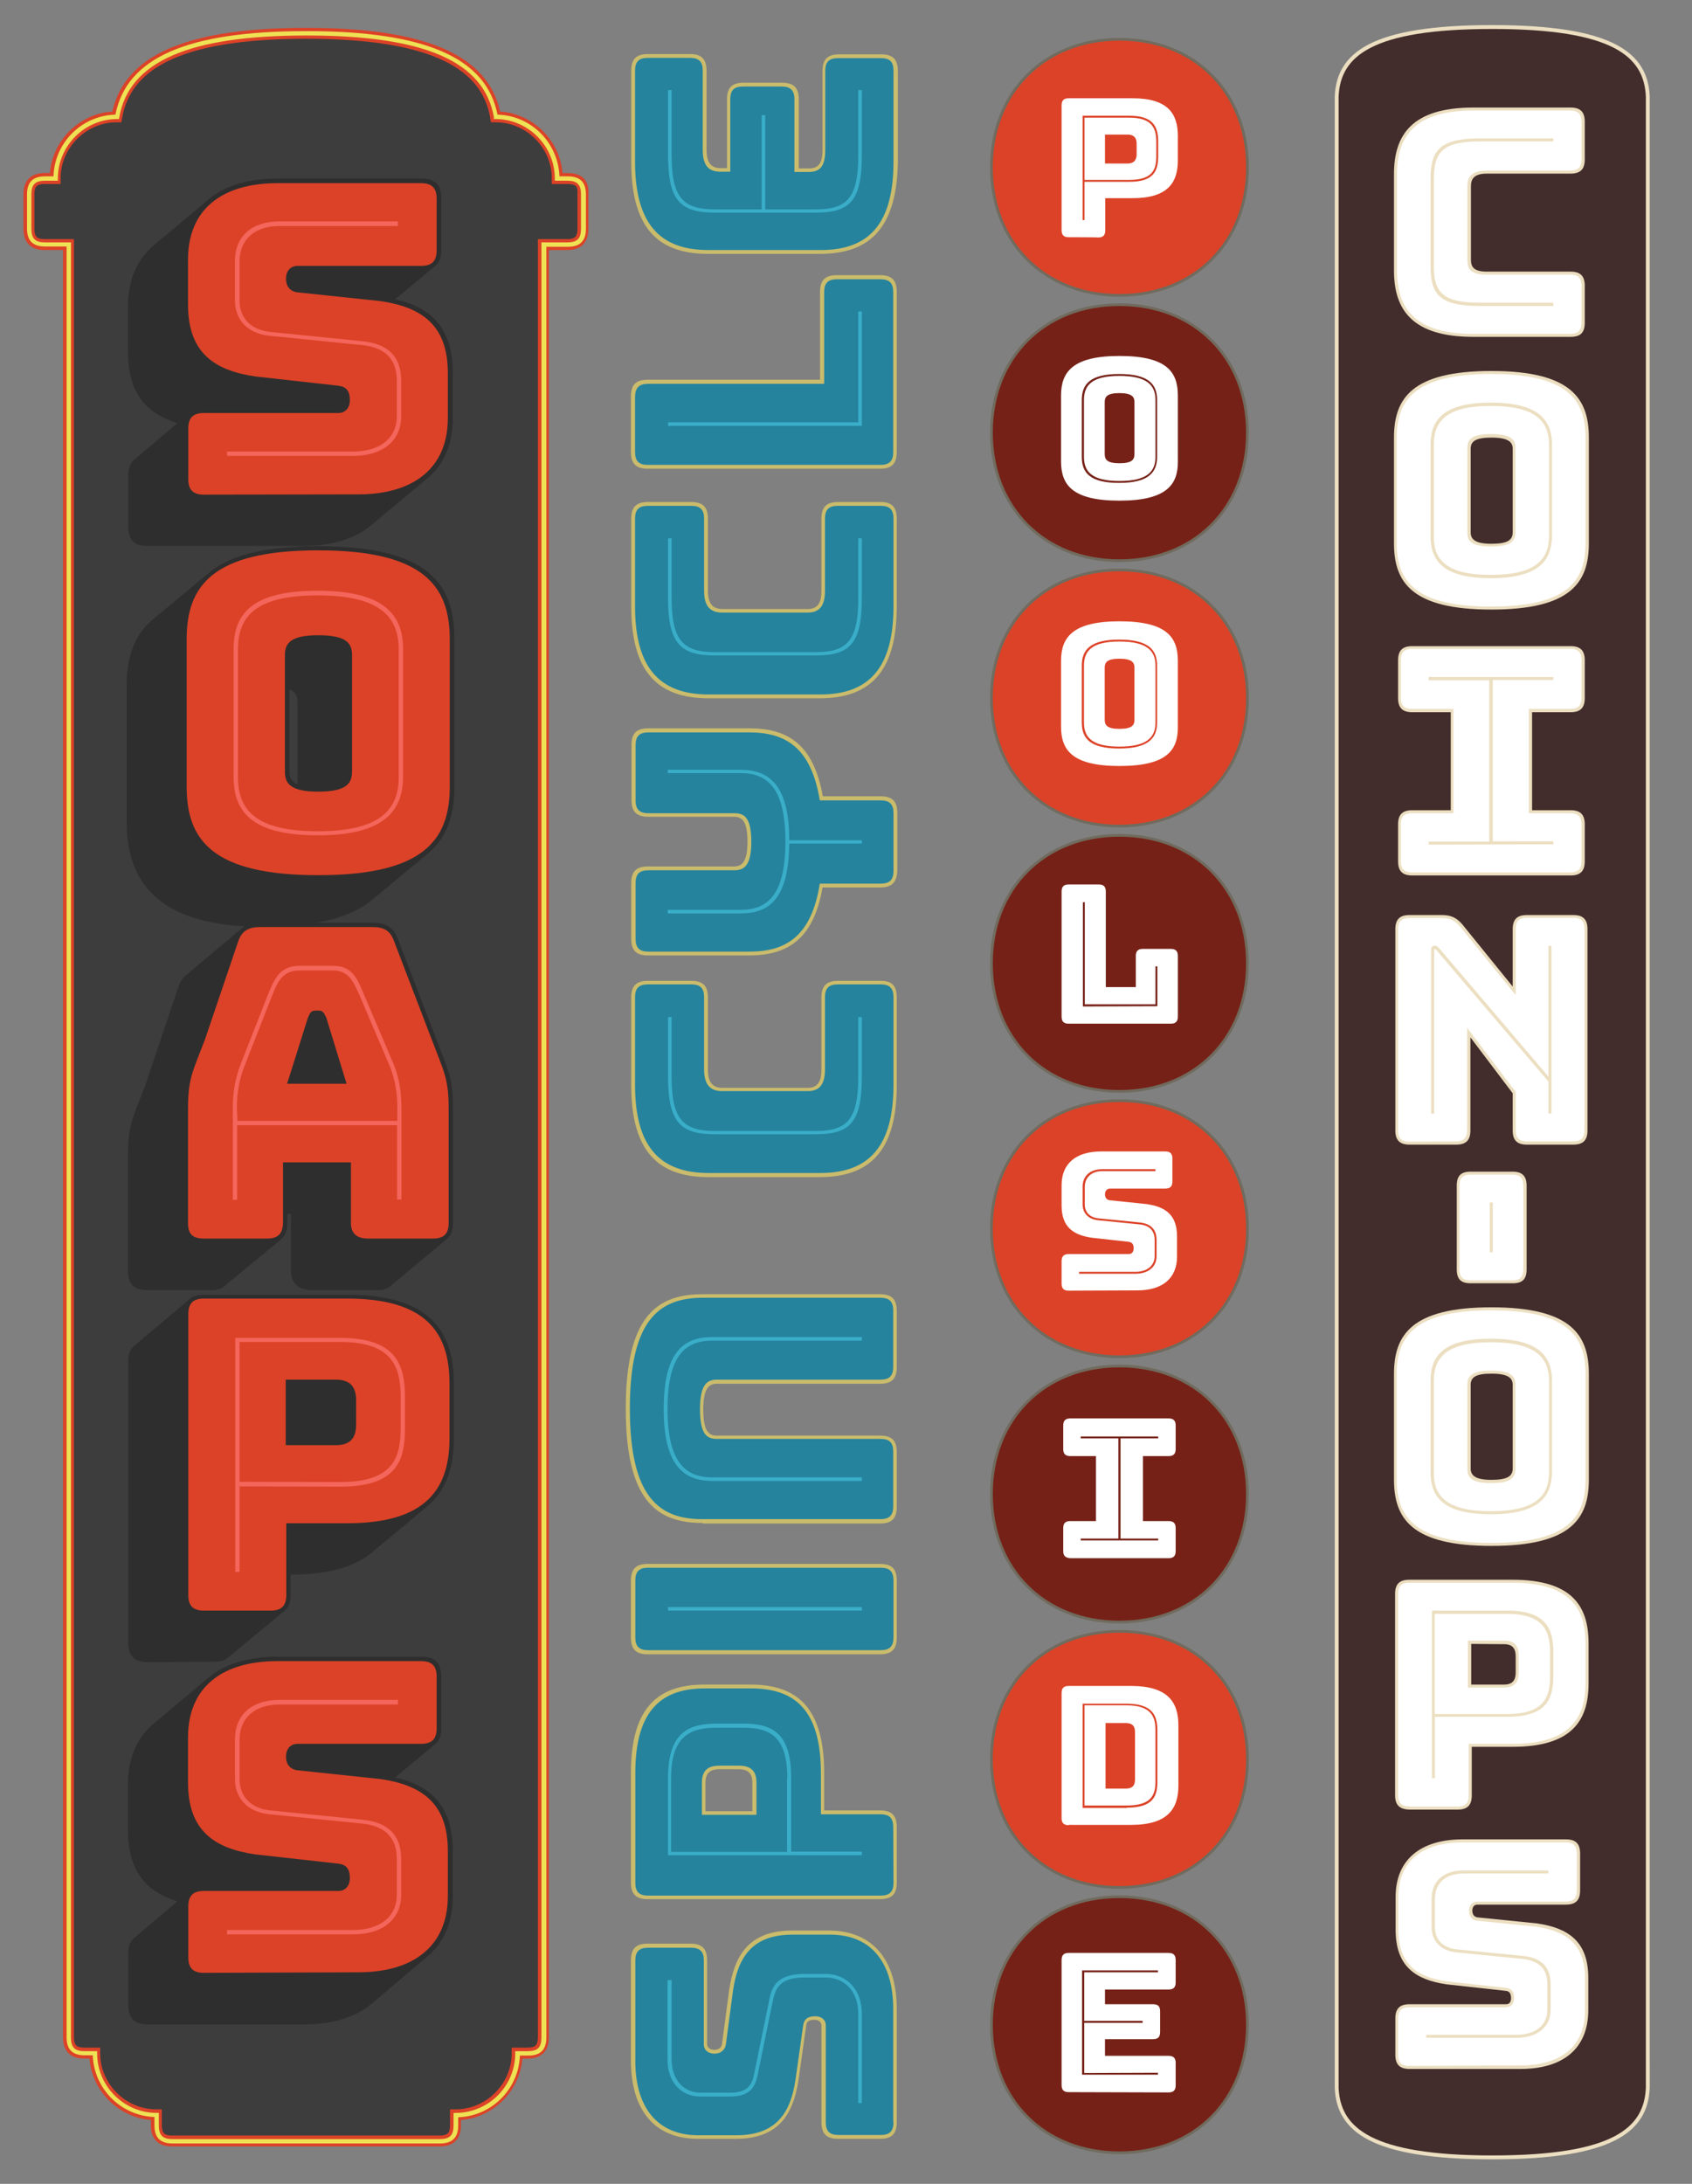 <?xml version="1.0" encoding="utf-8"?>
<!-- Generator: Adobe Illustrator 17.1.0, SVG Export Plug-In . SVG Version: 6.00 Build 0)  -->
<!DOCTYPE svg PUBLIC "-//W3C//DTD SVG 1.1//EN" "http://www.w3.org/Graphics/SVG/1.1/DTD/svg11.dtd">
<svg version="1.1" id="Layer_1" xmlns="http://www.w3.org/2000/svg" xmlns:xlink="http://www.w3.org/1999/xlink" x="0px" y="0px"
	 width="620px" height="800px" viewBox="90 0 620 800" enable-background="new 90 0 620 800" xml:space="preserve">
<rect x="90" y="0" width="620" height="800" fill="#808080" stroke="none"/>
<g>
	<g>
		<path fill="#CABC6C" d="M418.6,735.9v41.5c0,4.2-1.8,6.1-6.1,6.1h-15.4c-4.2,0-6.1-1.8-6.1-6.1v-35.4c0-1.4-1.2-2.1-2.5-2.1
			c-2,0-3,0.6-3.1,2.2l-2.8,19.8c-2,13.1-7.6,21.6-23.1,21.6h-13.8c-15.8,0-24.5-10.5-24.5-28.6v-36.8c0-4.2,1.8-6.1,6.1-6.1h15.7
			c4.2,0,6.1,1.8,6.1,6.1v30.6c0,1.4,1.2,2.2,2.6,2.2c1.6,0,2.8-0.8,2.9-2.4l2.6-19.6c2-13.1,7.6-21.7,23.1-21.7h13.8
			C409.9,707.4,418.6,718.1,418.6,735.9z"/>
		<path fill="#CABC6C" d="M412.5,695.7h-85.2c-4.2,0-6.1-1.8-6.1-6.1v-40.2c0-25.1,11-32.3,27-32.3H365c15.9,0,27,7.2,27,32.3v13.8
			h20.5c4.2,0,6.1,1.8,6.1,6.1v20.4C418.6,693.8,416.8,695.7,412.5,695.7z M348.5,663.5h17.2V653c0-4.1-2.5-4.9-5.1-4.9h-7
			c-2.6,0-5.1,0.8-5.1,4.9V663.5z"/>
		<path fill="#CABC6C" d="M418.6,579v20.9c0,4.2-1.8,6.1-6.1,6.1h-85.2c-4.2,0-6.1-1.8-6.1-6.1V579c0-4.2,1.8-6.1,6.1-6.1h85.2
			C416.8,572.9,418.6,574.7,418.6,579z"/>
		<path fill="#CABC6C" d="M347.5,557.9c-16.6,0-28.2-7.8-28.2-41.9s11.6-41.9,28.2-41.9h65c4.2,0,6.1,1.8,6.1,6.1v20.6
			c0,4.2-1.8,6.1-6.1,6.1h-59.9c-3.1,0-4.9,2.2-4.9,9.4c0,7.4,1.7,9.6,4.9,9.6h59.9c4.2,0,6.1,1.7,6.1,6.1v20c0,4.2-1.8,6.1-6.1,6.1
			h-65L347.5,557.9L347.5,557.9z"/>
		<path fill="#CABC6C" d="M418.6,365.4v32.1c0,23.1-9,33.7-28.2,33.7h-40.9c-19.2,0-28.2-10.5-28.2-33.7v-32.1
			c0-4.2,1.8-6.1,6.1-6.1h15.9c4.2,0,6.1,1.8,6.1,6.1v26.4c0,4.5,1.6,6.7,5.3,6.7H386c3.7,0,5-2.4,5-6.7v-26.4
			c0-4.2,1.8-6.1,6.1-6.1h15.7C416.8,359.3,418.6,361.1,418.6,365.4z"/>
		<path fill="#CABC6C" d="M412.5,325.1h-21.1c-3.4,19.8-13.7,24.9-27,24.9h-37c-4.2,0-6.1-1.8-6.1-6.1v-20.4c0-4.2,1.8-6.1,6.1-6.1
			H359c3.1,0,4.9-2.1,4.9-9c0-7.1-1.7-9.2-4.9-9.2h-31.5c-4.2,0-6.1-1.8-6.1-6.1v-20.2c0-4.2,1.8-6.1,6.1-6.1h37
			c13.3,0,23.5,5,27,24.9h21.2c4.2,0,6.1,1.8,6.1,6.1V319C418.6,323.3,416.8,325.1,412.5,325.1z"/>
		<path fill="#CABC6C" d="M418.6,190v32.1c0,23.1-9,33.7-28.2,33.7h-40.9c-19.2,0-28.2-10.5-28.2-33.7V190c0-4.2,1.8-6.1,6.1-6.1
			h15.9c4.2,0,6.1,1.8,6.1,6.1v26.4c0,4.5,1.6,6.7,5.3,6.7H386c3.7,0,5-2.4,5-6.7V190c0-4.2,1.8-6.1,6.1-6.1h15.7
			C416.8,183.9,418.6,185.8,418.6,190z"/>
		<path fill="#CABC6C" d="M412.5,171.7h-85.2c-4.2,0-6.1-1.8-6.1-6.1v-20.4c0-4.2,1.8-6.1,6.1-6.1h63.2v-32.2c0-4.2,1.8-6.1,6.1-6.1
			h15.9c4.2,0,6.1,1.8,6.1,6.1v58.6C418.6,169.8,416.8,171.7,412.5,171.7z"/>
		<path fill="#CABC6C" d="M390.4,93h-40.9c-16.7,0-28.2-7.6-28.2-33.7V25.9c0-4.2,1.8-6.1,6.1-6.1h15.4c4.2,0,6.1,1.8,6.1,6.1v29
			c0,5.5,2.4,6.7,5.3,6.7h2.2V36.4c0-4.2,1.7-6.1,6.1-6.1h14.1c4.2,0,6.1,1.8,6.1,6.1v25.3h3.7c3,0,5-1.3,5-6.7v-29
			c0-4.2,1.8-6.1,6.1-6.1h15.4c4.2,0,6.1,1.8,6.1,6.1v33.4C418.6,85.4,407,93,390.4,93z"/>
	</g>
	<path fill="#25839E" d="M417.4,777.4c0,3.3-1.4,4.7-4.7,4.7h-15.4c-3.3,0-4.7-1.4-4.7-4.7v-35.4c0-2.2-1.7-3.4-3.8-3.4
		c-3,0-4.2,1.2-4.5,3.4l-2.8,19.8c-1.8,12.3-7.1,20.4-21.8,20.4h-13.8c-15,0-23.1-10.2-23.1-27.2v-36.8c0-3.3,1.4-4.7,4.7-4.7h15.7
		c3.3,0,4.7,1.4,4.7,4.7v30.6c0,2.2,1.6,3.5,3.9,3.5c2.3,0,3.9-1.3,4.2-3.5l2.6-19.6c1.8-12.3,7.1-20.5,21.8-20.5h13.8
		c15,0,23.1,10.2,23.1,27.2V777.4L417.4,777.4z"/>
	<path fill="#25839E" d="M417.4,689.7c0,3.3-1.4,4.7-4.7,4.7h-85.2c-3.3,0-4.7-1.4-4.7-4.7v-40.2c0-23.9,10.4-31,25.6-31h16.8
		c15.3,0,25.6,7.1,25.6,31v15.1h21.8c3.3,0,4.7,1.4,4.7,4.7L417.4,689.7L417.4,689.7L417.4,689.7z M367.2,664.8V653
		c0-5.1-3-6.2-6.5-6.2h-7c-3.4,0-6.5,1-6.5,6.2v11.8H367.2z"/>
	<path fill="#25839E" d="M417.4,599.8c0,3.3-1.4,4.7-4.7,4.7h-85.2c-3.3,0-4.7-1.4-4.7-4.7V579c0-3.3,1.4-4.7,4.7-4.7h85.2
		c3.3,0,4.7,1.4,4.7,4.7V599.8z"/>
	<path fill="#25839E" d="M320.8,516c0-32.6,10.8-40.6,26.8-40.6h65c3.3,0,4.7,1.4,4.7,4.7v20.6c0,3.3-1.4,4.7-4.7,4.7h-59.9
		c-3.5,0-6.2,1.6-6.2,10.8c0,9.4,2.6,10.9,6.2,10.9h59.9c3.3,0,4.7,1.3,4.7,4.7v20c0,3.3-1.4,4.7-4.7,4.7h-65
		C331.6,556.6,320.8,548.6,320.8,516z"/>
	<path fill="#25839E" d="M417.4,397.4c0,22.1-8.6,32.3-26.8,32.3h-40.9c-18.4,0-27-10.2-27-32.3v-32.1c0-3.3,1.4-4.7,4.7-4.7h15.9
		c3.3,0,4.7,1.4,4.7,4.7v26.4c0,5.5,2.1,8,6.6,8H386c4.3,0,6.3-2.5,6.3-8v-26.4c0-3.3,1.4-4.7,4.7-4.7h15.7c3.3,0,4.7,1.4,4.7,4.7
		V397.4L417.4,397.4z"/>
	<path fill="#25839E" d="M417.4,319c0,3.3-1.4,4.7-4.7,4.7h-22.3c-3.1,19.6-12.7,24.9-25.8,24.9h-37c-3.3,0-4.7-1.4-4.7-4.7v-20.4
		c0-3.3,1.4-4.7,4.7-4.7h31.5c3.5,0,6.2-1.6,6.2-10.4c0-9-2.6-10.5-6.2-10.5h-31.5c-3.3,0-4.7-1.4-4.7-4.7V273
		c0-3.3,1.4-4.7,4.7-4.7h37c13,0,22.6,5.3,25.8,24.9h22.3c3.3,0,4.7,1.4,4.7,4.7V319z"/>
	<path fill="#25839E" d="M417.4,222.1c0,22.1-8.6,32.3-26.8,32.3h-40.9c-18.4,0-27-10.2-27-32.3V190c0-3.3,1.4-4.7,4.7-4.7h15.9
		c3.3,0,4.7,1.4,4.7,4.7v26.4c0,5.5,2.1,8,6.6,8H386c4.3,0,6.3-2.5,6.3-8V190c0-3.3,1.4-4.7,4.7-4.7h15.7c3.3,0,4.7,1.4,4.7,4.7
		V222.1L417.4,222.1z"/>
	<path fill="#25839E" d="M327.5,140.6H392V107c0-3.3,1.4-4.7,4.7-4.7h15.9c3.3,0,4.7,1.4,4.7,4.7v58.6c0,3.3-1.4,4.7-4.7,4.7h-85.2
		c-3.3,0-4.7-1.4-4.7-4.7v-20.4C322.8,142,324.2,140.6,327.5,140.6z"/>
	<path fill="#25839E" d="M417.4,25.9v33.4c0,24.9-10.9,32.3-26.8,32.3h-40.9c-16,0-27-7.5-27-32.3V25.9c0-3.3,1.4-4.7,4.7-4.7h15.4
		c3.3,0,4.7,1.4,4.7,4.7v29c0,6.8,3.1,8,6.6,8h3.5V36.4c0-3.3,1.3-4.7,4.7-4.7h14.1c3.3,0,4.7,1.4,4.7,4.7V63h5c3.7,0,6.3-1.2,6.3-8
		v-29c0-3.3,1.4-4.7,4.7-4.7h15.4C416,21.2,417.4,22.6,417.4,25.9z"/>
	<path fill="#3AAEC9" d="M336.1,725.3v29.2c0,7.4,4.5,12.1,10.6,12.1h10.8c6.2,0,8-2.6,8.8-6.7l5.7-27.8c1-5.3,3.7-9,12.9-9h7.6
		c7.8,0,13.3,5.7,13.3,14.6v32.7h-1.3v-32.7c0-8.2-5-13.3-12-13.3h-7.6c-8.3,0-10.5,3.1-11.6,8l-5.7,27.8c-1,4.6-2.9,7.8-10.2,7.8
		h-10.8c-7,0-12-5.3-12-13.4v-29.2L336.1,725.3L336.1,725.3L336.1,725.3z"/>
	<path fill="#3AAEC9" d="M379.9,678.3h25.9v1.3h-71v-28.4c0-16.6,7.6-19.8,17.8-19.8h9.8c10.2,0,17.5,3.1,17.5,19.8L379.9,678.3
		L379.9,678.3z M378.5,651.3c0-15.5-6.7-18.4-16.2-18.4h-9.8c-9.4,0-16.6,2.9-16.6,18.4v27.1h42.5V651.3L378.5,651.3z"/>
	<path fill="#3AAEC9" d="M334.8,588.7h71v1.3h-71V588.7z"/>
	<path fill="#3AAEC9" d="M405.8,491.1H351c-9.8,0-16.4,5.4-16.4,25c0,19.6,6.6,25.1,16.4,25.1h54.8v1.3H351
		c-10.6,0-17.8-5.8-17.8-26.4c0-20.6,7.1-26.3,17.8-26.3h54.8V491.1z"/>
	<path fill="#3AAEC9" d="M405.8,372.6v21.9c0,17.1-4.7,21-17,21H352c-12.5,0-17.2-4.2-17.2-21v-21.9h1.3v21.9
		c0,15.5,4.2,19.8,15.9,19.8h36.8c11.4,0,15.7-3.9,15.7-19.8v-21.9H405.8L405.8,372.6z"/>
	<path fill="#3AAEC9" d="M405.8,309h-26.6c-0.2,20.1-7.2,25.6-17.8,25.6h-26.7v-1.3h26.7c9.8,0,16.4-5.4,16.4-25
		c0-19.6-6.6-25.1-16.4-25.1h-26.7V282h26.7c10.6,0,17.8,5.8,17.8,25.8h26.6V309z"/>
	<path fill="#3AAEC9" d="M405.8,197.2v21.9c0,17.1-4.7,21-17,21H352c-12.5,0-17.2-4.2-17.2-21v-21.9h1.3v21.9
		c0,15.5,4.2,19.8,15.9,19.8h36.8c11.4,0,15.7-3.9,15.7-19.8v-21.9H405.8L405.8,197.2z"/>
	<path fill="#3AAEC9" d="M334.8,154.7h69.7v-40.6h1.3V156h-71V154.7z"/>
	<path fill="#3AAEC9" d="M405.8,33v23.9c0,17.1-4.7,21-17,21H352c-12.5,0-17.2-4.2-17.2-21V33h1.3v23.9c0,15.5,4.2,19.8,15.9,19.8
		h17.1V42.2h1.3v34.5h18.4c11.4,0,15.7-3.9,15.7-19.8V33C404.5,33,405.8,33,405.8,33z"/>
</g>
<path fill="#3D3D3D" stroke="#DC4227" stroke-width="4" d="M298,65.4h-3.8c0-12.4-10.2-22.6-22.6-22.6
	c-3.2-18.4-21.1-30.6-69.4-30.6s-66.1,12.2-69.4,30.6c-12.4,0-22.6,10.2-22.6,22.6h-3.8c-4,0-5.8,1.8-5.8,5.8v12.6
	c0,4,1.8,5.8,5.8,5.8h8.7v159.6v12.9v148.3v12.9v148.3v12.9v148.3v12.9v0.6c0,4,1.8,5.8,5.8,5.8h3.8c0,12.4,10.2,22.6,22.6,22.6v3.8
	c0,4,1.8,5.8,5.8,5.8h98c4,0,5.8-1.8,5.8-5.8v-3.8c12.4,0,22.6-10.2,22.6-22.6h3.8c4,0,5.8-1.8,5.8-5.8v-0.6v-12.9V584.5v-12.9
	V423.3v-12.9V262.1v-12.9V89.6h8.7c4,0,5.8-1.8,5.8-5.8V71.2C303.9,67.1,302.1,65.4,298,65.4z"/>
<path fill="#EEE254" d="M251.3,785.2h-98.1c-4.5,0-6.6-2.2-6.6-6.6v-3.1c-12.2-0.4-22.2-10.3-22.6-22.6h-3c-4.5,0-6.6-2.2-6.6-6.6
	v-656h-7.9c-4.5,0-6.6-2.2-6.6-6.6V71.2c0-4.5,2.2-6.6,6.6-6.6h3.1C110,52.2,120,42.3,132.3,42c4.1-20.9,26.3-30.6,70-30.6
	c43.6,0,65.9,9.8,70,30.6c12.3,0.3,22.2,10.2,22.7,22.6h3.1c4.5,0,6.6,2.2,6.6,6.6v12.6c0,4.5-2.2,6.6-6.6,6.6h-7.9v656
	c0,4.5-2.2,6.6-6.6,6.6h-3.1c-0.4,12.2-10.3,22.2-22.6,22.6v3.1C257.9,783,255.7,785.2,251.3,785.2z M106.5,66.2c-3.6,0-5,1.4-5,5
	v12.6c0,3.6,1.4,5,5,5h9.5v657.6c0,3.6,1.4,5,5,5h4.6v0.8c0,12,9.8,21.8,21.8,21.8h0.8v4.6c0,3.6,1.4,5,5,5h98c3.6,0,5-1.4,5-5V774
	h0.8c12,0,21.8-9.8,21.8-21.8v-0.8h4.6c3.6,0,5-1.4,5-5V88.8h9.5c3.6,0,5-1.4,5-5V71.2c0-3.6-1.4-5-5-5h-4.6v-0.8
	c0-12-9.8-21.8-21.8-21.8h-0.6L271,43c-3.6-20.5-25.4-30-68.6-30s-65.1,9.5-68.7,30l-0.1,0.6H133c-12,0-21.8,9.8-21.8,21.8v0.8
	H106.5z"/>
<g opacity="0.25">
	<path d="M137,192.8v-18.6c0-2.9,0.8-4.6,2.2-5.8l15.8-13.4c-11.3-3.5-18.1-10.8-18.1-26.2v-16.6c0-9.5,3.2-17,9.2-22.1l20.6-17.3
		c5.7-4.7,14.2-7.4,25-7.4h52.7c5,0,7.3,2.2,7.3,7.3v18.9c0,2.9-0.8,4.6-2.2,5.8l-14.7,12.2c13,3,21.1,10.3,21.1,27v16.6
		c0,9.5-3.2,17-9.4,22.1l-20.5,17.1c-5.8,4.9-14.4,7.6-25,7.6h-56.8C139.2,200.1,137,197.8,137,192.8z"/>
	<path d="M186.2,339.5c-40.8,0-49.8-18.7-49.8-38.7v-49.4c0-10,2.4-18.4,9.5-24.4l20.6-17.1c7.3-6.2,19.5-9.8,40.2-9.8
		c40.8,0,49.8,14.1,49.8,34.1v54.1c0,9.8-2.4,18.2-9.5,24.2l-20.6,17.1C219,335.8,206.8,339.5,186.2,339.5z M199,287.3v-30.2
		c0-2.1-0.6-3.7-3-4.6v30C196,284.6,196.7,286.2,199,287.3z"/>
	<path d="M172.4,471c-1,1-2.7,1.6-4.9,1.6h-23.3c-5.2,0-7.3-2.2-7.3-7.3v-41.8c0-11.3,1.6-13.7,6.3-25.8l12.1-36
		c0.6-1.9,1.6-3.5,2.9-4.5l20.6-17.3c1.6-1.3,3.8-1.9,6.6-1.9h41.1c4.9,0,7.8,1.6,9.4,6.2l13.8,36c4.7,12.4,6.3,14.7,6.3,26V448
		c0,2.9-0.8,4.6-2.2,5.8L233.2,471c-1,1-2.7,1.6-4.9,1.6h-23.9c-5,0-7.8-2.4-7.8-7.3v-20.6h-1.3v3.4c0,2.9-0.8,4.6-2.2,5.8
		L172.4,471z"/>
	<path d="M144.3,608.9c-5,0-7.3-2.2-7.3-7.3V498.8c0-2.9,0.8-4.6,2.2-5.8l20.5-17.3c1.1-1,2.9-1.4,5-1.4h52.6
		c30.3,0,39,13.4,39,32.5V527c0,10.2-2.6,18.7-9.5,24.6l-20.5,17.1c-6,5-15.5,8.1-29.5,8.1h-0.3v7.4c0,2.9-0.8,4.6-2.2,5.8
		l-20.6,17.1c-1,1-2.7,1.6-4.9,1.6L144.3,608.9C144.3,608.8,144.3,608.9,144.3,608.9z"/>
	<path d="M137,734.3v-18.6c0-2.9,0.8-4.6,2.2-5.8l15.8-13.4c-11.3-3.5-18.1-10.8-18.1-26.2v-16.6c0-9.5,3.2-17,9.2-22.1l20.6-17.3
		c5.7-4.7,14.2-7.4,25-7.4h52.7c5,0,7.3,2.2,7.3,7.3v18.9c0,2.9-0.8,4.6-2.2,5.8l-14.7,12.2c13,3,21.1,10.3,21.1,27v16.6
		c0,9.5-3.2,17-9.4,22.1L226.2,734c-5.8,4.9-14.4,7.6-25,7.6h-56.8C139.2,741.6,137,739.4,137,734.3z"/>
</g>
<g>
	<path fill="#DC4227" d="M164.7,181.2c-4,0-5.7-1.8-5.7-5.7V157c0-4,1.8-5.7,5.7-5.7H214c2.7,0,4.2-2.1,4.2-4.6c0-3.7-1.4-5-4.2-5.4
		l-30.5-3.4c-14.9-2.2-24.6-8.6-24.6-26.3V95c0-18.1,12.2-27.9,32.8-27.9h52.6c4,0,5.7,1.8,5.7,5.7v18.9c0,4-1.8,5.7-5.7,5.7h-45.2
		c-2.7,0-4.3,1.9-4.3,4.7c0,2.9,1.6,4.7,4.3,5l30.3,3.2c14.9,2.2,24.7,8.6,24.7,26.3v16.6c0,18.1-12.4,27.9-32.8,27.9L164.7,181.2
		C164.7,181.1,164.7,181.2,164.7,181.2z"/>
	<path fill="#DC4227" d="M206.6,320.6c-38.9,0-48.2-13-48.2-32.4v-54.1c0-19.4,9.4-32.5,48.2-32.5s48.2,13.2,48.2,32.5v54.1
		C254.8,307.6,245.4,320.6,206.6,320.6z M206.6,290c10.6,0,12.4-3.2,12.4-7.4v-42.6c0-4.2-1.8-7.3-12.4-7.3
		c-10.5,0-12.2,3.2-12.2,7.3v42.6C194.4,286.8,196.1,290,206.6,290z"/>
	<path fill="#DC4227" d="M187.9,453.7h-23.3c-4.2,0-5.7-1.8-5.7-5.7v-41.8c0-11,1.6-13.4,6.2-25.4l12.2-36c1.4-4,4-5.2,8.1-5.2h41.1
		c4.2,0,6.5,1.3,7.9,5.2l13.8,36c4.6,12.1,6.2,14.4,6.2,25.4V448c0,4-1.8,5.7-5.7,5.7h-23.9c-4,0-6.2-1.8-6.2-5.7v-22.2h-24.9V448
		C193.6,452,191.8,453.7,187.9,453.7z M195.2,397h21.8l-7.4-24.1c-1-2.1-1.3-2.7-3-2.7h-0.8c-1.8,0-2.1,0.6-3,2.7L195.2,397z"/>
	<path fill="#DC4227" d="M164.7,590c-4,0-5.7-1.8-5.7-5.7V481.4c0-4,1.8-5.7,5.7-5.7h52.6c28.9,0,37.4,12.6,37.4,31V527
		c0,18.4-8.6,31-37.4,31h-22.4v26.3c0,4-1.8,5.7-5.7,5.7L164.7,590L164.7,590z M194.7,529.4h18.4c6.2,0,7.4-3.7,7.4-7.8v-8.4
		c0-4.2-1.3-7.8-7.4-7.8h-18.4V529.4z"/>
	<path fill="#DC4227" d="M164.7,722.7c-4,0-5.7-1.8-5.7-5.7v-18.6c0-4,1.8-5.7,5.7-5.7H214c2.7,0,4.2-2.1,4.2-4.6
		c0-3.7-1.4-5-4.2-5.4l-30.5-3.4c-14.9-2.2-24.6-8.6-24.6-26.3v-16.6c0-18.1,12.2-27.9,32.8-27.9h52.6c4,0,5.7,1.8,5.7,5.7v18.9
		c0,4-1.8,5.7-5.7,5.7h-45.2c-2.7,0-4.3,1.9-4.3,4.7c0,2.9,1.6,4.7,4.3,5l30.3,3.2c14.9,2.2,24.7,8.6,24.7,26.3v16.6
		c0,18.1-12.4,27.9-32.8,27.9L164.7,722.7C164.7,722.6,164.7,722.7,164.7,722.7z"/>
</g>
<g>
	<path fill="#F4655B" d="M235.8,82.8h-43.4c-9,0-14.6,4.9-14.6,12.9v14.6c0,6.3,4.3,10.6,11.3,11.3l33.8,3.4
		c9.5,1,14.1,5.8,14.1,14.4v13.2c0,8.9-6.8,14.4-17.6,14.4h-46.2v-1.6h46.2c9.8,0,16-4.9,16-12.9v-13.2c0-7.6-4.2-12.1-12.9-12.9
		l-33.8-3.4c-7.8-0.8-12.6-5.7-12.6-12.9V95.5c0-8.9,6.2-14.4,16.2-14.4h43.5V82.8z"/>
	<path fill="#F4655B" d="M206.4,306c-24.1,0-30.8-8.6-30.8-21.4v-46.8c0-12.9,6.6-21.4,30.8-21.4c24.1,0,31.3,8.6,31.3,21.4v46.8
		C237.6,297.4,230.4,306,206.4,306z M206.4,304.5c22.9,0,29.7-7.9,29.7-19.8v-46.8c0-11.9-6.8-19.8-29.7-19.8s-29.2,7.9-29.2,19.8
		v46.8C177.2,296.5,183.5,304.5,206.4,304.5z"/>
	<path fill="#F4655B" d="M235.5,412.2h-58.6v27.3h-1.6v-33.8c0-5.8,1-10.8,2.7-15.4l10.2-26c2.4-5.8,4.3-10.5,11.6-10.5H212
		c7,0,8.9,4.5,11.4,10.6l11,25.8c1.8,4.6,2.7,9.5,2.7,15.4v33.8h-1.6L235.5,412.2L235.5,412.2L235.5,412.2z M177,410.6h58.6v-4.9
		c0-5.7-1-10.5-2.6-14.7l-11-25.8c-2.4-5.5-4.2-9.7-10-9.7h-12.2c-6.3,0-8.1,4.2-10.2,9.5l-10.2,26c-1.6,4.3-2.6,9-2.6,14.7
		L177,410.6L177,410.6z"/>
	<path fill="#F4655B" d="M177.8,544.5v31.3h-1.6v-85.7h38.4c20,0,23.8,9.2,23.8,21.6v11.8c0,12.4-3.8,21.1-23.8,21.1L177.8,544.5
		L177.8,544.5z M214.6,542.9c18.7,0,22.2-8.1,22.2-19.5v-11.8c0-11.4-3.5-20-22.2-20h-36.8v51.2L214.6,542.9L214.6,542.9z"/>
	<path fill="#F4655B" d="M235.8,624.4h-43.4c-9,0-14.6,4.9-14.6,12.9v14.6c0,6.3,4.3,10.6,11.3,11.3l33.8,3.4
		c9.5,1,14.1,5.8,14.1,14.4v13.2c0,8.9-6.8,14.4-17.6,14.4h-46.2v-1.6h46.2c9.8,0,16-4.9,16-12.9v-13.2c0-7.6-4.2-12.1-12.9-12.9
		l-33.8-3.4c-7.8-0.8-12.6-5.7-12.6-12.9v-14.6c0-8.9,6.2-14.4,16.2-14.4h43.5V624.4z"/>
</g>
<g>
	<g>
		<g>
			<path fill="#DC4227" stroke="#706B5E" d="M500.2,14.4c27.5,0,46.9,19.4,46.9,46.9s-19.4,46.9-46.9,46.9
				c-27.5,0-46.9-19.4-46.9-46.9S472.7,14.4,500.2,14.4z"/>
			<path fill="#762117" stroke="#706B5E" d="M500.2,111.6c27.5,0,46.9,19.4,46.9,46.9s-19.4,46.9-46.9,46.9
				c-27.5,0-46.9-19.4-46.9-46.9S472.7,111.6,500.2,111.6z"/>
			<path fill="#DC4227" stroke="#706B5E" d="M500.2,208.8c27.5,0,46.9,19.4,46.9,46.9s-19.4,46.9-46.9,46.9
				c-27.5,0-46.9-19.4-46.9-46.9S472.7,208.8,500.2,208.8z"/>
			<path fill="#762117" stroke="#706B5E" d="M500.2,306c27.5,0,46.9,19.4,46.9,46.9s-19.4,46.9-46.9,46.9
				c-27.5,0-46.9-19.4-46.9-46.9S472.7,306,500.2,306z"/>
			<path fill="#DC4227" stroke="#706B5E" d="M500.2,403.2c27.5,0,46.9,19.4,46.9,46.9S527.7,497,500.2,497
				c-27.5,0-46.9-19.4-46.9-46.9S472.7,403.2,500.2,403.2z"/>
			<path fill="#762117" stroke="#706B5E" d="M500.2,500.4c27.5,0,46.9,19.4,46.9,46.9c0,27.5-19.4,46.9-46.9,46.9
				c-27.5,0-46.9-19.4-46.9-46.9C453.3,519.8,472.7,500.4,500.2,500.4z"/>
			<path fill="#DC4227" stroke="#706B5E" d="M500.2,597.6c27.5,0,46.9,19.4,46.9,46.9s-19.4,46.9-46.9,46.9
				c-27.5,0-46.9-19.4-46.9-46.9S472.7,597.6,500.2,597.6z"/>
			<path fill="#762117" stroke="#706B5E" d="M500.2,694.8c27.5,0,46.9,19.4,46.9,46.9s-19.4,46.9-46.9,46.9
				c-27.5,0-46.9-19.4-46.9-46.9S472.7,694.8,500.2,694.8z"/>
		</g>
	</g>
	<g>
		<path fill="#FFFFFF" d="M481.6,86.9c-1.8,0-2.6-0.8-2.6-2.6V38.6c0-1.8,0.8-2.6,2.6-2.6H505c12.9,0,16.6,5.6,16.6,13.8v9
			c0,8.2-3.8,13.8-16.6,13.8h-10v11.8c0,1.8-0.8,2.6-2.6,2.6C492.4,86.9,481.6,86.9,481.6,86.9z M514.4,57.2V52
			c0-5.5-1.7-9.6-10.6-9.6h-17.1v38.2h0.7V66.6h16.4C512.7,66.6,514.4,62.7,514.4,57.2z M487.4,43.1h16.4c8.3,0,9.9,3.8,9.9,8.9v5.2
			c0,5.1-1.5,8.7-9.9,8.7h-16.4V43.1z M494.9,59.9h8.2c2.7,0,3.4-1.6,3.4-3.4v-3.8c0-1.8-0.6-3.4-3.4-3.4h-8.2L494.9,59.9
			L494.9,59.9z"/>
		<path fill="#FFFFFF" d="M500.2,183.4c-17.3,0-21.4-5.8-21.4-14.4v-24.1c0-8.6,4.2-14.5,21.4-14.5c17.3,0,21.4,5.8,21.4,14.5V169
			C521.7,177.5,517.5,183.4,500.2,183.4z M514,146.5c0-5.8-3.2-9.5-13.9-9.5c-10.7,0-13.7,3.8-13.7,9.5v20.9c0,5.8,3,9.5,13.7,9.5
			c10.7,0,13.9-3.8,13.9-9.5V146.5z M487.2,146.5c0-5.3,2.8-8.8,13-8.8s13.2,3.5,13.2,8.8v20.9c0,5.3-3,8.8-13.2,8.8s-13-3.5-13-8.8
			V146.5z M500.2,169.7c4.7,0,5.5-1.4,5.5-3.4v-19c0-1.8-0.8-3.3-5.5-3.3c-4.6,0-5.4,1.4-5.4,3.3v19
			C494.8,168.3,495.6,169.7,500.2,169.7z"/>
		<path fill="#FFFFFF" d="M500.2,280.6c-17.3,0-21.4-5.8-21.4-14.4v-24.1c0-8.6,4.2-14.5,21.4-14.5c17.3,0,21.4,5.8,21.4,14.5v24.1
			C521.7,274.9,517.5,280.6,500.2,280.6z M514,243.8c0-5.8-3.2-9.5-13.9-9.5c-10.7,0-13.7,3.8-13.7,9.5v20.9c0,5.8,3,9.5,13.7,9.5
			c10.7,0,13.9-3.8,13.9-9.5V243.8z M487.2,243.8c0-5.3,2.8-8.8,13-8.8s13.2,3.5,13.2,8.8v20.9c0,5.3-3,8.8-13.2,8.8s-13-3.5-13-8.8
			V243.8z M500.2,267c4.7,0,5.5-1.4,5.5-3.4v-19c0-1.8-0.8-3.3-5.5-3.3c-4.6,0-5.4,1.4-5.4,3.3v19C494.8,265.6,495.6,267,500.2,267z
			"/>
		<path fill="#FFFFFF" d="M481.6,375c-1.8,0-2.6-0.8-2.6-2.6v-45.8c0-1.8,0.8-2.6,2.6-2.6h11c1.8,0,2.6,0.8,2.6,2.6v35h11v-11.4
			c0-1.8,0.8-2.6,2.6-2.6H519c1.8,0,2.6,0.8,2.6,2.6v22.2c0,1.8-0.8,2.6-2.6,2.6H481.6z M514.1,368.6V354h-0.7v13.9h-25.9v-37.4
			h-0.7v38.2L514.1,368.6L514.1,368.6z"/>
		<path fill="#FFFFFF" d="M481.6,472.8c-1.8,0-2.6-0.8-2.6-2.6V462c0-1.8,0.8-2.6,2.6-2.6h22c1.2,0,1.8-0.9,1.8-2.1
			c0-1.6-0.6-2.2-1.8-2.4l-13.6-1.5c-6.6-1-11-3.8-11-11.8v-7.4c0-8.1,5.4-12.4,14.6-12.4h23.4c1.8,0,2.6,0.8,2.6,2.6v8.4
			c0,1.8-0.8,2.6-2.6,2.6h-20.2c-1.2,0-1.9,0.9-1.9,2.1c0,1.3,0.7,2.1,1.9,2.2l13.5,1.4c6.6,1,11,3.8,11,11.8v7.4
			c0,8.1-5.5,12.4-14.6,12.4L481.6,472.8L481.6,472.8L481.6,472.8z M493.9,428.3c-4.5,0-7.2,2.5-7.2,6.4v6.5c0,3.2,2.1,5.4,5.6,5.8
			l15,1.5c3.9,0.3,5.8,2.3,5.8,5.8v5.8c0,3.5-2.7,5.8-7.1,5.8h-20.6v0.7H506c4.8,0,7.8-2.5,7.8-6.4v-6c0-3.8-2.1-6-6.3-6.4l-15-1.5
			c-3.1-0.3-5-2.2-5-5v-6.5c0-3.5,2.5-5.8,6.5-5.8h19.4v-0.7L493.9,428.3L493.9,428.3L493.9,428.3z"/>
		<path fill="#FFFFFF" d="M479.6,568.2v-8.4c0-1.8,0.8-2.6,2.6-2.6h9.4v-23.8h-9.4c-1.8,0-2.6-0.8-2.6-2.6v-8.6
			c0-1.8,0.8-2.6,2.6-2.6h36c1.8,0,2.6,0.8,2.6,2.6v8.6c0,1.8-0.8,2.6-2.6,2.6h-9.4v23.8h9.4c1.8,0,2.6,0.8,2.6,2.6v8.4
			c0,1.8-0.8,2.6-2.6,2.6h-36C480.4,570.7,479.6,569.9,479.6,568.2z M514.4,563.6h-13.8v-36.7h13.8v-0.7H486v0.7h13.8v36.7H486v0.7
			h28.4V563.6z"/>
		<path fill="#FFFFFF" d="M481.6,668.6c-1.8,0-2.6-0.8-2.6-2.6v-45.8c0-1.8,0.8-2.6,2.6-2.6h22.8c13.4,0,17.4,5.8,17.4,14.4v22.1
			c0,8.6-4,14.4-17.4,14.4H481.6L481.6,668.6z M502.8,662.2c9.8,0,11.3-4.2,11.3-9.6v-18.7c0-5.4-1.7-9.8-11.3-9.8h-16.1v38.2H502.8
			z M513.4,633.8v18.7c0,5.1-1.5,8.9-10.6,8.9h-15.4v-36.7h15.4C511.7,624.7,513.4,628.7,513.4,633.8z M495.1,655.2h7.4
			c2.8,0,3.4-1.5,3.4-3.4v-17.2c0-1.8-0.5-3.4-3.4-3.4h-7.4L495.1,655.2L495.1,655.2z"/>
		<path fill="#FFFFFF" d="M481.6,766.4c-1.8,0-2.6-0.8-2.6-2.6v-45.8c0-1.8,0.8-2.6,2.6-2.6h36.6c1.8,0,2.6,0.8,2.6,2.6v8.2
			c0,1.8-0.8,2.6-2.6,2.6h-23.3v5.4h17.6c1.8,0,2.6,0.7,2.6,2.6v7.6c0,1.8-0.8,2.6-2.6,2.6h-17.6v6.1h23.3c1.8,0,2.6,0.8,2.6,2.6
			v8.2c0,1.8-0.8,2.6-2.6,2.6L481.6,766.4L481.6,766.4z M487.3,759.4V741h21.4v-0.7h-21.4v-17.8h27v-0.7h-27.8V760h27.8v-0.7
			L487.3,759.4L487.3,759.4L487.3,759.4z"/>
	</g>
</g>
<g>
	<path fill="#432D2C" stroke="#ECDFC1" stroke-width="1.42" d="M693.8,35.3c-0.7-15.3-12.7-25.4-57-25.4c-44.4,0-56.3,10.1-57,25.4
		l0,0v1.6v6.9V141v8.5v97.3v8.5v97.6v8.1v88.2v7.7v88.1v8.1v97.6v8.4v97.3v6.9v1.6l0,0c0.7,15.3,12.7,25.4,57,25.4
		c44.4,0,56.3-10.1,57-25.4l0,0v-1.6v-6.9V659v-8.5v-97.6v-8.1v-88.1V449v-88.2v-8.1v-97.6v-8.5v-97.3V141V43.8v-6.9V35.3
		L693.8,35.3z"/>
	<g>
		<path fill="#ECDFC1" d="M665.5,123.4h-35.6c-22.5,0-29.1-10-29.1-24.3V63.8c0-14.4,6.6-24.4,29.1-24.4h35.6c3.6,0,5.2,1.6,5.2,5.2
			v13.8c0,3.6-1.6,5.2-5.2,5.2h-30.7c-4.8,0-5.8,2.1-5.8,4.6v27c0,2.6,1.1,4.3,5.8,4.3h30.7c3.6,0,5.2,1.6,5.2,5.2v13.5
			C670.7,121.8,669.2,123.4,665.5,123.4z"/>
		<path fill="#ECDFC1" d="M672.2,199c0,14.3-6.5,24.3-35.7,24.3s-35.7-10-35.7-24.3v-38.7c0-14.3,6.5-24.4,35.7-24.4
			s35.7,10.1,35.7,24.4V199z M628.9,195c0,2.6,1.7,4.2,7.6,4.2c6,0,7.8-1.4,7.8-4.2v-30.6c0-2.6-1.8-4.1-7.8-4.1
			c-5.9,0-7.6,1.4-7.6,4.1V195z"/>
		<path fill="#ECDFC1" d="M602.3,315.5V302c0-3.6,1.6-5.2,5.2-5.2h14.1v-35.9h-14.1c-3.6,0-5.2-1.6-5.2-5.2v-13.8
			c0-3.6,1.6-5.2,5.2-5.2h58c3.6,0,5.2,1.6,5.2,5.2v13.8c0,3.6-1.6,5.2-5.2,5.2h-14.1v35.9h14.1c3.6,0,5.2,1.6,5.2,5.2v13.5
			c0,3.6-1.6,5.2-5.2,5.2h-58C603.9,320.7,602.3,319.1,602.3,315.5z"/>
		<path fill="#ECDFC1" d="M606.5,419.3c-3.6,0-5.2-1.6-5.2-5.2v-73.7c0-3.6,1.6-5.2,5.2-5.2h11.8c3.3,0,5.4,0.9,7.6,3.5l18.4,22.7
			v-21c0-3.6,1.6-5.2,5.2-5.2h17c3.6,0,5.2,1.6,5.2,5.2v73.7c0,3.6-1.6,5.2-5.2,5.2h-17c-3.6,0-5.2-1.6-5.2-5.2v-13.6L628.8,380
			v34.1c0,3.6-1.6,5.2-5.2,5.2H606.5z"/>
		<path fill="#ECDFC1" d="M623.8,434.4c0-3.6,1.4-5.2,5.2-5.2h15.2c3.6,0,5.2,1.6,5.2,5.2v30.5c0,3.6-1.4,5.2-5.2,5.2H629
			c-3.8,0-5.2-1.6-5.2-5.2V434.4z"/>
		<path fill="#ECDFC1" d="M672.2,542c0,14.3-6.5,24.3-35.7,24.3s-35.7-10-35.7-24.3v-38.7c0-14.3,6.5-24.4,35.7-24.4
			s35.7,10.1,35.7,24.4V542z M628.9,537.9c0,2.6,1.7,4.2,7.6,4.2c6,0,7.8-1.4,7.8-4.2v-30.6c0-2.6-1.8-4.1-7.8-4.1
			c-5.9,0-7.6,1.4-7.6,4.1V537.9z"/>
		<path fill="#ECDFC1" d="M601.2,657.6v-73.7c0-3.6,1.6-5.2,5.2-5.2h37.8c21.7,0,27.9,9.5,27.9,23.3v14.6c0,13.8-6.2,23.3-27.9,23.3
			h-14.9v17.8c0,3.6-1.6,5.2-5.2,5.2h-17.6C602.8,662.8,601.2,661.2,601.2,657.6z M629.1,602.2v14.9h12.1c3.5,0,4.2-2.2,4.2-4.4v-6
			c0-2.2-0.7-4.4-4.2-4.4L629.1,602.2L629.1,602.2z"/>
		<path fill="#ECDFC1" d="M647.2,757.9h-40.7c-3.6,0-5.2-1.6-5.2-5.2v-13.3c0-3.6,1.6-5.2,5.2-5.2h35.4c1.3,0,1.8-1,1.8-2.2
			c0-1.7-0.6-2.6-1.9-2.7l-21.8-2.4c-11.4-1.7-18.6-6.6-18.6-20v-12c0-13.6,9.1-21.1,24.6-21.1h37.8c3.6,0,5.2,1.6,5.2,5.2v13.5
			c0,3.6-1.6,5.2-5.2,5.2h-32.4c-1.3,0-1.9,1-1.9,2.2c0,1.4,0.7,2.4,2.1,2.5l21.7,2.2c11.4,1.7,18.7,6.6,18.7,20v11.9
			C671.9,750.5,662.7,757.9,647.2,757.9z"/>
		<path fill="#FFFFFF" d="M629.8,122.3c-21.4,0-27.9-9.4-27.9-23.2V63.8c0-13.8,6.5-23.3,27.9-23.3h35.6c2.9,0,4.1,1.3,4.1,4.1v13.8
			c0,2.9-1.3,4.1-4.1,4.1h-30.7c-5.9,0-7,2.7-7,5.7v27c0,3.2,1,5.4,7,5.4h30.7c2.9,0,4.1,1.3,4.1,4.1v13.5c0,2.9-1.3,4.1-4.1,4.1
			L629.8,122.3L629.8,122.3z"/>
		<path fill="#FFFFFF" d="M636.4,222.2c-27.8,0-34.6-9.3-34.6-23.2v-38.7c0-13.8,6.7-23.3,34.6-23.3s34.6,9.4,34.6,23.3V199
			C671,212.9,664.3,222.2,636.4,222.2z M636.4,200.2c7.6,0,8.9-2.2,8.9-5.4v-30.6c0-3-1.3-5.2-8.9-5.2c-7.5,0-8.7,2.2-8.7,5.2V195
			C627.6,198,628.9,200.2,636.4,200.2z"/>
		<path fill="#FFFFFF" d="M603.3,315.5V302c0-2.9,1.3-4.1,4.1-4.1h15.2v-38.2h-15.2c-2.9,0-4.1-1.3-4.1-4.1v-13.8
			c0-2.9,1.3-4.1,4.1-4.1h58c2.9,0,4.1,1.3,4.1,4.1v13.8c0,2.9-1.3,4.1-4.1,4.1h-15.2v38.2h15.2c2.9,0,4.1,1.3,4.1,4.1v13.5
			c0,2.9-1.3,4.1-4.1,4.1h-58C604.6,319.6,603.3,318.3,603.3,315.5z"/>
		<path fill="#FFFFFF" d="M606.4,418.2c-2.9,0-4.1-1.3-4.1-4.1v-73.7c0-2.9,1.3-4.1,4.1-4.1h11.8c3,0,4.8,0.8,6.7,3l20.5,25.2v-24.2
			c0-2.9,1.3-4.1,4.1-4.1h17c2.9,0,4.1,1.3,4.1,4.1V414c0,2.9-1.3,4.1-4.1,4.1h-17c-2.9,0-4.1-1.3-4.1-4.1v-14l-17.8-23.5V414
			c0,2.9-1.3,4.1-4.1,4.1L606.4,418.2L606.4,418.2z"/>
		<path fill="#FFFFFF" d="M628.9,430.3h15.2c2.9,0,4.1,1.3,4.1,4.1v30.5c0,2.9-1.1,4.1-4.1,4.1h-15.2c-3,0-4.1-1.3-4.1-4.1v-30.5
			C624.8,431.5,626,430.3,628.9,430.3z"/>
		<path fill="#FFFFFF" d="M636.4,565.2c-27.8,0-34.6-9.3-34.6-23.2v-38.7c0-13.8,6.7-23.3,34.6-23.3s34.6,9.4,34.6,23.3V542
			C671,555.9,664.3,565.2,636.4,565.2z M636.4,543.3c7.6,0,8.9-2.2,8.9-5.4v-30.6c0-3-1.3-5.2-8.9-5.2c-7.5,0-8.7,2.2-8.7,5.2v30.6
			C627.6,541,628.9,543.3,636.4,543.3z"/>
		<path fill="#FFFFFF" d="M606.4,661.7c-2.9,0-4.1-1.3-4.1-4.1v-73.7c0-2.9,1.3-4.1,4.1-4.1h37.8c20.7,0,26.8,9,26.8,22.2v14.6
			c0,13.2-6.2,22.2-26.8,22.2h-16v18.9c0,2.9-1.3,4.1-4.1,4.1H606.4L606.4,661.7z M627.9,618.2h13.2c4.4,0,5.4-2.6,5.4-5.6v-6
			c0-3-0.9-5.6-5.4-5.6h-13.2V618.2z"/>
		<path fill="#FFFFFF" d="M606.4,756.8c-2.9,0-4.1-1.3-4.1-4.1v-13.3c0-2.9,1.3-4.1,4.1-4.1h35.4c1.9,0,3-1.4,3-3.3
			c0-2.6-1-3.6-3-3.8l-21.8-2.4c-10.7-1.6-17.6-6.2-17.6-18.9v-12c0-13,8.7-20,23.5-20h37.8c2.9,0,4.1,1.3,4.1,4.1v13.5
			c0,2.9-1.3,4.1-4.1,4.1h-32.4c-1.9,0-3,1.4-3,3.4c0,2.1,1.1,3.4,3,3.6l21.7,2.2c10.7,1.6,17.8,6.2,17.8,18.9v11.9
			c0,13-8.9,20-23.5,20L606.4,756.8L606.4,756.8z"/>
		<path fill="#ECDFC1" d="M659.2,112.1h-26.8c-14.8,0-18.2-4.1-18.2-14.6V65.6c0-10.8,3.6-14.9,18.2-14.9h26.8v1.1h-26.8
			c-13.4,0-17,3.6-17,13.8v31.8c0,9.9,3.4,13.5,17,13.5h26.8V112.1z"/>
		<path fill="#ECDFC1" d="M636.3,211.8c-17.3,0-22.1-6.2-22.1-15.4v-33.5c0-9.2,4.8-15.4,22.1-15.4c17.3,0,22.4,6.2,22.4,15.4v33.5
			C658.6,205.6,653.5,211.8,636.3,211.8z M636.3,210.6c16.4,0,21.3-5.7,21.3-14.2v-33.5c0-8.6-4.9-14.2-21.3-14.2
			c-16.4,0-20.9,5.7-20.9,14.2v33.5C615.3,205,619.9,210.6,636.3,210.6z"/>
		<path fill="#ECDFC1" d="M613.5,309.4v-1.1h22.2v-59.1h-22.2V248h45.7v1.1h-22.2v59.1h22.2v1.1L613.5,309.4L613.5,309.4z"/>
		<path fill="#ECDFC1" d="M617.4,347.4l40,47v-47.9h1.1v61.4h-1.1v-11.7l-41.1-48.2c-0.2-0.2-0.3-0.3-0.6-0.3s-0.2,0.2-0.2,0.3V408
			h-1.1v-60.2c0-0.9,0.7-1.4,1.4-1.4C616.4,346.4,616.6,346.6,617.4,347.4z"/>
		<path fill="#ECDFC1" d="M635.9,458.7v-18.2h1.1v18.2H635.9z"/>
		<path fill="#ECDFC1" d="M636.3,554.7c-17.3,0-22.1-6.2-22.1-15.4v-33.5c0-9.2,4.8-15.4,22.1-15.4c17.3,0,22.4,6.2,22.4,15.4v33.5
			C658.6,548.6,653.5,554.7,636.3,554.7z M636.3,553.6c16.4,0,21.3-5.7,21.3-14.2v-33.5c0-8.6-4.9-14.2-21.3-14.2
			c-16.4,0-20.9,5.7-20.9,14.2v33.5C615.3,547.9,619.9,553.6,636.3,553.6z"/>
		<path fill="#ECDFC1" d="M615.8,629v22.4h-1.1v-61.4h27.5c14.3,0,17,6.6,17,15.4v8.4c0,8.9-2.7,15.1-17,15.1H615.8z M642.1,627.9
			c13.4,0,15.9-5.8,15.9-14v-8.4c0-8.2-2.5-14.3-15.9-14.3h-26.4v36.7H642.1z"/>
		<path fill="#ECDFC1" d="M657.4,686.3h-31.1c-6.5,0-10.5,3.5-10.5,9.2V706c0,4.6,3,7.6,8.1,8.1l24.2,2.4
			c6.8,0.7,10.1,4.2,10.1,10.3v9.4c0,6.4-4.9,10.3-12.6,10.3h-33v-1.1h33c7,0,11.4-3.5,11.4-9.2v-9.4c0-5.4-3-8.6-9.2-9.2l-24.2-2.4
			c-5.6-0.6-9-4.1-9-9.2v-10.5c0-6.4,4.4-10.3,11.6-10.3h31.1L657.4,686.3L657.4,686.3z"/>
	</g>
</g>
</svg>
